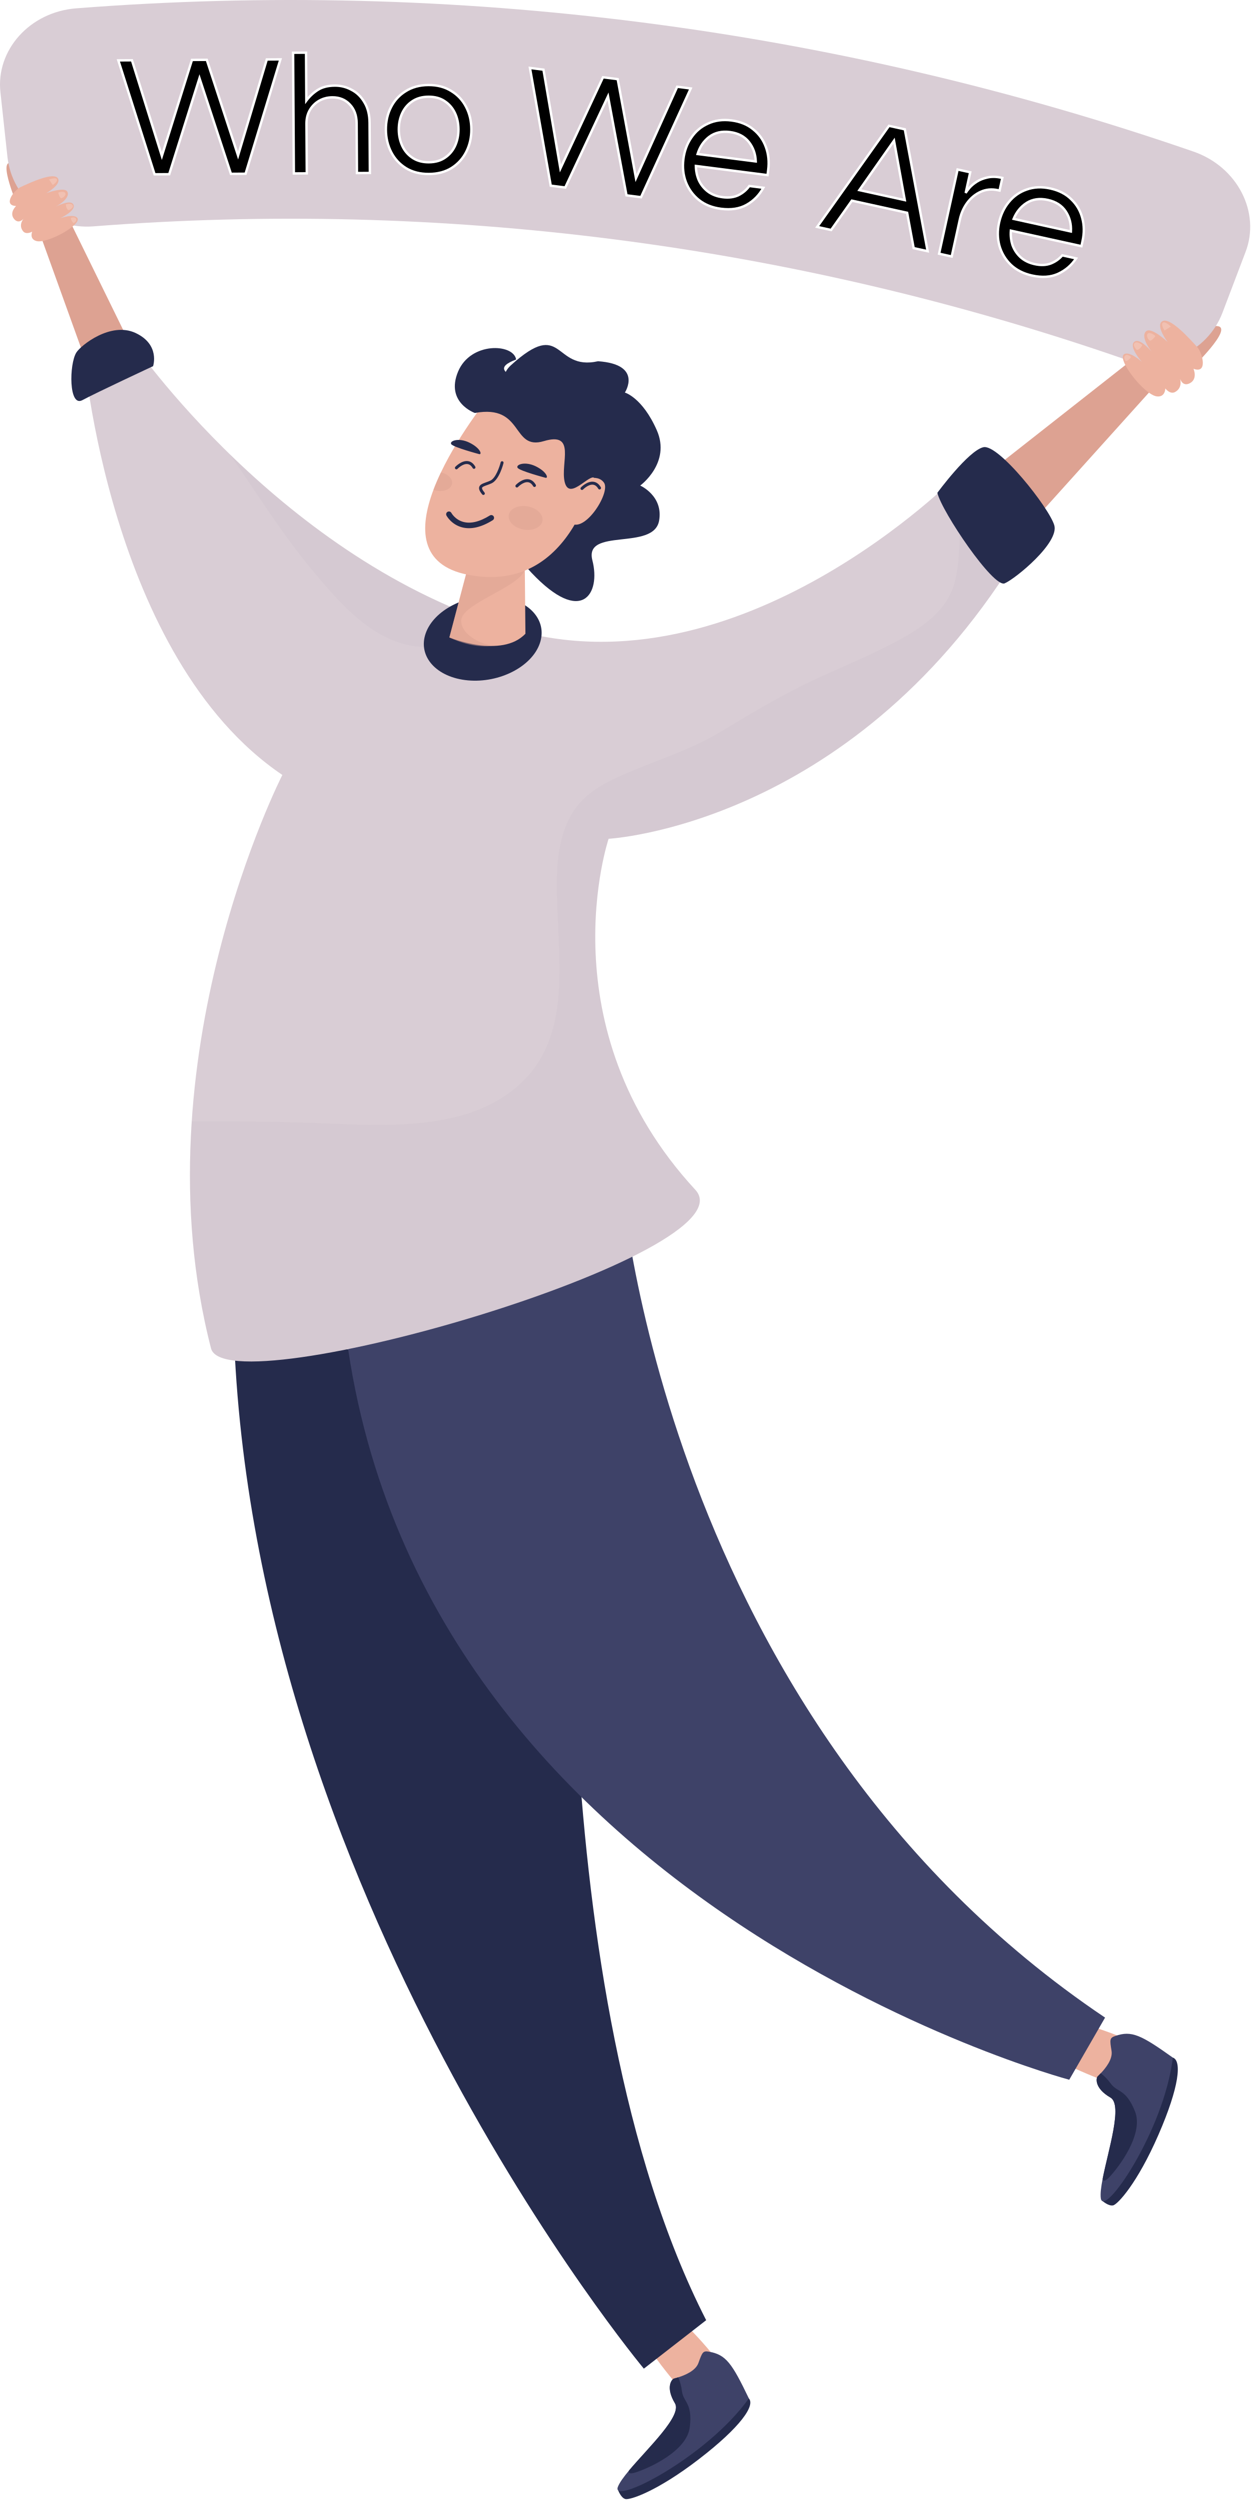 <svg width="1045" height="2088" viewBox="0 0 1045 2088" fill="none" xmlns="http://www.w3.org/2000/svg">
<path d="M801.07 414.122L958.15 290.682L977.46 308.212L840.66 460.142L801.07 414.122Z" fill="#DDA292"/>
<path d="M576.3 2004.29C576.3 2004.29 534.8 1957.7 538.58 1950.4C542.36 1943.11 555.48 1931.61 560.79 1932.04C566.1 1932.47 608.47 1977.12 607.38 1986.96C606.29 1996.8 587.68 2013.11 576.3 2004.29Z" fill="#EDB29F"/>
<path d="M520.09 2075.54L516.23 2079.47C516.23 2079.47 518.58 2086.05 522.33 2087.1C526.08 2088.15 548.78 2080.79 583.83 2053.8C618.88 2026.82 630.94 2008.89 625.54 2003.09C620.15 1997.29 546.26 2079.23 520.09 2075.54Z" fill="#252B4C"/>
<path d="M625.55 2003.09C589.57 2053.15 509.95 2093.06 516.14 2076.92C517.51 2073.38 520.96 2068.67 525.41 2063.33C541.29 2044.37 570.04 2017.51 563.79 2007.12C555.78 1993.81 561.07 1987.17 562.92 1986.53C563.4 1986.37 564.76 1986.03 566.57 1985.45C571.87 1983.78 581.05 1980.16 583.44 1973.43C586.66 1964.4 587.23 1963.21 592.13 1964.04C606.5 1966.48 611.45 1973.77 625.55 2003.09Z" fill="#3E4268"/>
<path d="M566.56 1985.45C568.05 1988.84 569.17 1993.1 569.65 1996.92C570.81 2006.5 578.68 2006.63 576.21 2027.06C573.75 2047.48 541.21 2061.6 531.15 2064.82C525.23 2066.71 524.78 2065.03 525.4 2063.32C541.28 2044.36 570.03 2017.5 563.78 2007.11C555.77 1993.8 561.06 1987.16 562.91 1986.52C563.39 1986.37 564.75 1986.03 566.56 1985.45ZM480.85 1182.97C480.85 1182.97 449.24 1662.69 589.89 1937.74L537.82 1978.22C537.82 1978.22 205.28 1579.5 194.93 1098.7L480.85 1182.97Z" fill="#252B4C"/>
<path d="M937.16 1743.26C937.16 1743.26 878.32 1722.5 878.11 1714.29C877.9 1706.08 883.83 1689.67 888.7 1687.49C893.56 1685.3 952.22 1703.94 956.01 1713.09C959.8 1722.23 951.38 1745.49 937.16 1743.26Z" fill="#EDB29F"/>
<path d="M922.34 1832.8L920.85 1838.11C920.85 1838.11 926.08 1842.73 929.87 1841.84C933.66 1840.95 949.98 1823.54 967.65 1782.99C985.32 1742.43 987.22 1720.92 979.7 1718.44C972.18 1715.96 947.03 1823.4 922.34 1832.8Z" fill="#252B4C"/>
<path d="M979.7 1718.44C972.37 1779.65 921.91 1853.04 919.54 1835.92C919.03 1832.15 919.77 1826.37 921.1 1819.54C925.85 1795.27 938.06 1757.87 927.57 1751.79C914.13 1744 915.56 1735.64 916.87 1734.18C917.21 1733.81 918.23 1732.85 919.54 1731.48C923.37 1727.45 929.67 1719.85 928.51 1712.81C926.96 1703.35 926.89 1702.03 931.58 1700.39C945.34 1695.58 953.2 1699.57 979.7 1718.44Z" fill="#3E4268"/>
<path d="M919.53 1731.47C922.47 1733.72 925.52 1736.91 927.77 1740.03C933.41 1747.86 940.37 1744.18 948.07 1763.26C955.78 1782.33 934.1 1810.4 926.85 1818.08C922.58 1822.59 921.37 1821.34 921.1 1819.54C925.85 1795.27 938.06 1757.87 927.57 1751.79C914.13 1744 915.56 1735.64 916.87 1734.18C917.2 1733.81 918.22 1732.85 919.53 1731.47Z" fill="#252B4C"/>
<path d="M518.42 980.082C518.42 980.082 550.66 1434.78 923.1 1685.03L893.18 1736.92C893.18 1736.92 326.23 1586.14 285.55 1080.91L518.42 980.082Z" fill="#3E4268"/>
<path d="M847.3 467.882L799.38 397.212C799.38 397.212 617.86 582.022 426.7 525.142C235.54 468.262 110.31 285.632 110.31 285.632L69.81 294.012C69.81 294.012 90.86 549.112 235.86 647.212C235.86 647.212 114.25 884.852 176.27 1126.11C188.9 1175.24 629.54 1046.37 580.84 993.682C455.25 857.792 508.4 700.522 508.4 700.522C508.4 700.522 708.59 689.792 847.3 467.882Z" fill="#D9CDD5"/>
<g opacity="0.15">
<path opacity="0.15" d="M358.99 540.232C377.92 539.372 394.73 531.152 409.39 519.592C318.64 488.422 243.9 429.902 191.79 379.172C214.82 412.272 236.01 446.392 261.9 477.452C286.36 506.762 317.07 542.122 358.99 540.232ZM847.3 467.872L807.82 409.652C798.01 435.262 804.63 462.222 796.91 488.082C790.64 509.102 772.64 522.322 754.39 532.642C730.09 546.372 703.96 556.462 678.76 568.382C651.56 581.242 626.42 596.442 600.68 611.892C578.5 625.212 553.81 633.062 530.06 642.972C511.24 650.822 491.19 659.212 479.52 676.812C461.34 704.232 464.97 742.262 466.21 773.472C467.53 806.842 470.18 843.082 456.41 874.482C442.37 906.482 413.07 925.002 380.02 933.012C344.87 941.522 307.8 939.702 271.98 938.212C234.8 936.662 197.48 936.382 160.22 936.462C156.23 996.372 159.54 1061.09 176.25 1126.11C188.88 1175.24 629.52 1046.37 580.82 993.672C455.23 857.772 508.38 700.512 508.38 700.512C508.38 700.512 708.59 689.792 847.3 467.872Z" fill="#252B4C"/>
</g>
<path d="M465.86 348.892C468.22 349.212 402.32 327.152 426.92 304.922C471.17 264.932 461.73 310.092 499.59 301.692C537.41 304.362 521.97 327.862 521.97 327.862C521.97 327.862 536.56 331.912 548.63 359.282C560.7 386.652 534.79 405.522 534.79 405.522C534.79 405.522 554.2 414.052 550.58 434.802C546.11 460.402 487.69 440.132 494.84 467.992C501.99 495.852 486.05 522.882 443.98 478.362C401.91 433.842 475.4 436.002 446.64 416.402C417.89 396.792 445.41 346.072 465.86 348.892ZM355.61 528.872C362.43 509.522 389.28 495.752 415.59 498.132C441.89 500.512 457.69 518.122 450.87 537.472C444.05 556.832 417.2 570.592 390.89 568.222C364.58 565.842 348.79 548.232 355.61 528.872Z" fill="#252B4C"/>
<path d="M389.65 478.292L375.38 532.372C375.38 532.372 419 550.292 438.91 529.262L438.4 476.042L389.65 478.292Z" fill="#EDB29F"/>
<path opacity="0.5" d="M438.39 476.032C432.79 491.062 384.91 504.192 385.25 518.612C385.42 525.912 391.76 531.412 397.96 534.712C402.07 536.902 406.55 538.382 411.15 539.342C393.54 541.852 375.37 532.362 375.37 532.362L389.64 478.282L438.39 476.032Z" fill="#DDA292"/>
<path d="M390.94 480.022C350.35 472.152 350.05 440.962 362.08 409.052C363.88 404.222 366.03 399.372 368.31 394.552C384.52 360.462 410.08 329.522 410.08 329.522C410.08 329.522 471.98 356.432 498.4 387.972C498.4 387.982 481.28 497.592 390.94 480.022Z" fill="#EDB29F"/>
<path d="M483.79 402.142C483.79 402.142 498.51 394.572 504.54 403.132C510.57 411.692 486.11 449.192 475.04 435.092C463.97 420.992 483.79 402.142 483.79 402.142Z" fill="#EDB29F"/>
<path d="M485.72 409.132C486.17 409.292 486.69 409.182 487.04 408.822C487.08 408.782 491.38 404.332 495.37 404.802C497.1 405.012 498.54 406.112 499.75 408.182C500.1 408.772 500.86 408.972 501.45 408.622C502.04 408.272 502.24 407.512 501.89 406.922C500.27 404.172 498.18 402.612 495.64 402.332C490.41 401.732 485.43 406.892 485.23 407.112C484.76 407.612 484.78 408.392 485.27 408.872C485.41 408.982 485.56 409.072 485.72 409.132ZM431.36 407.052C431.81 407.212 432.33 407.102 432.68 406.742C432.72 406.702 437.02 402.252 441.01 402.722C442.74 402.932 444.18 404.032 445.39 406.102C445.74 406.692 446.5 406.892 447.09 406.542C447.68 406.192 447.88 405.432 447.54 404.842C445.92 402.092 443.83 400.542 441.29 400.252C436.06 399.652 431.09 404.812 430.88 405.032C430.41 405.532 430.43 406.312 430.92 406.782C431.04 406.912 431.19 407.002 431.36 407.052ZM380.82 391.902C381.27 392.062 381.79 391.952 382.14 391.582C382.18 391.542 386.48 387.092 390.48 387.562C392.21 387.772 393.65 388.872 394.86 390.942C395.21 391.532 395.97 391.732 396.56 391.392C397.15 391.042 397.35 390.282 397 389.692C395.38 386.942 393.29 385.382 390.75 385.102C385.52 384.502 380.54 389.662 380.34 389.882C379.87 390.382 379.89 391.162 380.38 391.642C380.51 391.752 380.66 391.852 380.82 391.902ZM455.78 399.052C455.78 399.052 434.12 393.322 432.37 390.702C430.62 388.082 438.44 384.982 447.57 389.462C456.7 393.942 458.3 399.512 455.78 399.052ZM400.34 379.282C400.34 379.282 378.68 373.552 376.93 370.932C375.18 368.312 383 365.212 392.13 369.692C401.27 374.172 402.86 379.732 400.34 379.282ZM403.37 413.292C403.77 413.432 404.23 413.372 404.57 413.082C405.09 412.642 405.16 411.872 404.72 411.352C402.68 408.902 402.56 407.842 402.67 407.422C402.9 406.562 404.79 405.882 406.78 405.172C407.99 404.742 409.37 404.242 410.73 403.602C417.17 400.532 420.47 387.272 420.61 386.712C420.77 386.052 420.37 385.382 419.71 385.222C419.05 385.062 418.39 385.462 418.22 386.122C417.36 389.642 414.15 399.242 409.67 401.372C408.42 401.972 407.17 402.412 405.95 402.852C403.22 403.832 400.86 404.672 400.29 406.772C399.85 408.402 400.63 410.302 402.82 412.922C402.99 413.102 403.17 413.222 403.37 413.292Z" fill="#252B4C"/>
<path d="M375.2 427.162C374.77 427.132 374.33 427.212 373.92 427.422C372.79 428.022 372.35 429.422 372.95 430.562C373.11 430.862 376.95 437.972 385.8 440.362C393.34 442.412 402.02 440.412 411.61 434.452C412.7 433.772 413.03 432.342 412.36 431.252C411.68 430.162 410.25 429.832 409.16 430.512C400.71 435.762 393.26 437.572 387.02 435.882C380.1 434.012 377.1 428.452 377.07 428.402C376.68 427.662 375.96 427.222 375.2 427.162Z" fill="#252B4C"/>
<path opacity="0.5" d="M424.99 430.082C424.04 435.422 429.57 440.862 437.34 442.242C445.11 443.622 452.17 440.402 453.11 435.072C454.06 429.732 448.53 424.292 440.76 422.912C433 421.532 425.94 424.742 424.99 430.082ZM377.61 404.072C376.85 408.342 371.24 410.942 364.99 409.842C363.94 409.652 362.96 409.412 362.08 409.052C363.88 404.222 366.03 399.372 368.31 394.552C374.27 395.752 378.34 399.932 377.61 404.072Z" fill="#DDA292"/>
<path d="M396.67 344.902C396.67 344.902 371.89 336.192 382.63 310.382C393.1 285.212 429.02 286.882 431.14 300.242C397.02 313.092 460 319.862 464.67 336.102C469.35 352.342 495.48 357.882 499.77 372.242C504.07 386.602 501.69 399.722 496 398.742C490.3 397.762 475.26 417.862 471.66 402.362C468.06 386.872 481.59 360.262 454.28 368.412C426.99 376.562 437.95 337.312 396.67 344.902Z" fill="#252B4C"/>
<path d="M783 411.582C786.71 427.412 829.91 491.282 839.27 487.182C848.63 483.082 884.93 453.182 880.68 438.682C876.43 424.182 834.04 370.542 821.43 373.492C808.82 376.432 783 411.582 783 411.582Z" fill="#252B4C"/>
<path d="M30.47 187.282L77.21 317.002L115.05 300.332L58.15 184.272L30.47 187.282Z" fill="#DDA292"/>
<path d="M63.74 294.462C67.49 288.422 92.54 268.402 113.27 278.112C134 287.822 127.87 305.822 127.87 305.822C127.87 305.822 80.26 327.992 68.79 334.202C57.32 340.422 57.75 304.102 63.74 294.462Z" fill="#252B4C"/>
<path d="M15.08 172.932C15.08 172.932 -2.34 132.482 9.6 136.272C21.54 140.062 36.58 161.552 36.58 161.552L15.08 172.932ZM994.87 308.212C994.87 308.212 1031.01 273.682 1016.86 272.342C1002.71 271.002 977.46 286.772 977.46 286.772L994.87 308.212Z" fill="#DDA292"/>
<path d="M996.86 126.562C697.31 23.102 379.66 -17.618 63.7 6.952C24.68 9.972 -3.64 42.072 0.38 77.242C2.34 95.272 4.29 113.302 6.25 131.332C10.27 166.532 42.31 191.802 77.86 189.062C368.83 166.432 661.37 203.932 937.23 299.212C970.93 310.832 1008.31 294.462 1021.08 261.412C1027.52 244.462 1033.96 227.502 1040.4 210.552C1053.17 177.532 1033.85 139.322 996.86 126.562Z" fill="#D9CDD5"/>
<path d="M64.48 181.882C61.31 178.322 50.36 182.232 50.36 182.232C50.36 182.232 63.44 176.102 61.44 171.112C59.58 166.472 49.89 171.072 46.58 172.472C50.29 170.742 58.79 164.792 56.27 160.112C53.89 155.682 38.65 161.352 38.65 161.352C38.65 161.352 51.05 154.352 48.52 149.242C45.43 143.012 24.54 152.842 17.19 156.262C11.75 158.802 2.08 171.572 13.45 172.042C13.45 172.042 7.56 177.512 11.65 182.722C15.81 188.022 20.15 182.092 20.15 182.092C20.15 182.092 14.95 187.382 19.13 192.942C21.79 196.472 26.89 193.462 26.89 193.462C26.89 193.462 24.29 199.552 30.35 201.292C39.37 203.882 69.26 187.252 64.48 181.882Z" fill="#EDB29F"/>
<path opacity="0.2" d="M40.97 149.932L44.04 154.472C44.04 154.472 48.3 151.822 47.53 149.772C46.77 147.722 40.97 149.932 40.97 149.932ZM48.65 160.972C48.65 160.972 49.88 165.602 51.18 165.512C52.47 165.422 55.31 163.352 54.55 161.362C53.79 159.372 48.99 160.492 48.65 160.972ZM55.03 170.682C55.03 170.682 55.05 174.422 57.31 175.572C57.31 175.572 61.77 173.822 60.74 171.532C59.72 169.242 55.03 170.682 55.03 170.682ZM59.22 182.012C59.22 182.012 59.28 184.632 61.48 186.342C61.48 186.342 64.52 184.862 63.54 182.762C62.56 180.662 59.22 182.012 59.22 182.012Z" fill="white"/>
<path d="M939.3 295.652C944.19 293.332 953.89 302.272 953.89 302.272C953.89 302.272 942.95 290.072 947.25 285.742C951.25 281.712 959.34 290.832 962.17 293.752C959.07 290.292 952.82 280.322 957.53 276.542C961.98 272.972 975.38 285.652 975.38 285.652C975.38 285.652 965.53 272.842 970.44 268.622C976.44 263.482 993.89 283.022 1000.05 289.852C1004.61 294.912 1009.05 312.542 996.96 307.992C996.96 307.992 1000.68 316.322 994.1 319.952C987.41 323.642 985.5 315.522 985.5 315.522C985.5 315.522 988.59 323.362 981.76 327.312C977.42 329.822 973.43 324.412 973.43 324.412C973.43 324.412 973.45 331.922 966.34 331.052C955.77 329.772 931.93 299.142 939.3 295.652Z" fill="#EDB29F"/>
<path opacity="0.2" d="M978.03 272.702L972.81 276.082C972.81 276.082 969.54 271.422 971.25 269.622C972.95 267.822 978.03 272.702 978.03 272.702ZM965.12 280.832C965.12 280.832 961.78 285.122 960.47 284.452C959.16 283.782 957.11 280.362 958.79 278.622C960.45 276.872 964.97 280.182 965.12 280.832ZM954.14 288.152C954.14 288.152 952.46 292.052 949.58 292.252C949.58 292.252 945.7 288.452 947.79 286.512C949.89 284.562 954.14 288.152 954.14 288.152ZM944.73 298.122C944.73 298.122 943.5 300.832 940.45 301.642C940.45 301.642 937.93 298.742 939.88 296.992C941.85 295.232 944.73 298.122 944.73 298.122Z" fill="white"/>
<g filter="url(#filter0_d_186_180)">
<path d="M129.11 141.572L98.859 46.428L110.235 46.358L135.208 126.27L160.346 46.049L172.73 45.973L198.855 125.877L222.841 45.664L234.217 45.594L205.141 141.103L192.901 141.178L166.632 61.275L141.35 141.496L129.11 141.572ZM245.461 140.854L244.84 40.056L255.64 39.989L255.886 80.021C258.457 76.549 261.607 73.601 265.336 71.178C269.065 68.755 273.858 67.526 279.714 67.49C284.705 67.459 289.369 68.63 293.704 71.003C298.134 73.28 301.707 76.762 304.424 81.45C307.236 86.04 308.664 91.743 308.706 98.559L308.964 140.463L298.164 140.529L297.908 98.914C297.867 92.386 295.963 87.166 292.195 83.253C288.426 79.244 283.566 77.258 277.614 77.295C273.582 77.32 269.94 78.254 266.687 80.098C263.434 81.942 260.81 84.55 258.815 87.923C256.915 91.199 255.979 94.996 256.005 99.316L256.261 140.788L245.461 140.854ZM358.277 141.311C350.981 141.356 344.635 139.763 339.239 136.532C333.842 133.205 329.687 128.719 326.772 123.072C323.857 117.426 322.378 111.195 322.336 104.379C322.294 97.468 323.695 91.219 326.541 85.633C329.386 79.951 333.486 75.462 338.842 72.165C344.197 68.772 350.523 67.053 357.819 67.008C365.21 66.962 371.557 68.603 376.857 71.931C382.253 75.161 386.409 79.6 389.324 85.246C392.238 90.796 393.716 97.027 393.759 103.939C393.801 110.755 392.4 117.004 389.555 122.685C386.71 128.367 382.609 132.904 377.254 136.297C371.994 139.594 365.669 141.265 358.277 141.311ZM358.216 131.519C363.592 131.486 368.097 130.21 371.729 127.691C375.458 125.172 378.269 121.843 380.164 117.703C382.058 113.467 382.989 108.902 382.959 104.006C382.928 99.014 381.94 94.46 379.995 90.344C378.049 86.228 375.197 82.933 371.438 80.46C367.774 77.987 363.255 76.767 357.879 76.8C352.599 76.832 348.095 78.108 344.366 80.627C340.638 83.146 337.826 86.476 335.932 90.615C334.037 94.755 333.105 99.321 333.136 104.313C333.166 109.209 334.154 113.763 336.1 117.975C338.046 122.091 340.898 125.385 344.658 127.858C348.417 130.331 352.937 131.551 358.216 131.519Z" fill="black"/>
<path d="M129.11 141.572L128.157 141.875L128.38 142.576L129.117 142.572L129.11 141.572ZM98.859 46.428L98.853 45.428L97.495 45.437L97.906 46.731L98.859 46.428ZM110.235 46.358L111.189 46.06L110.969 45.354L110.229 45.358L110.235 46.358ZM135.208 126.27L134.254 126.568L135.207 129.618L136.162 126.569L135.208 126.27ZM160.346 46.049L160.34 45.049L159.61 45.054L159.392 45.75L160.346 46.049ZM172.73 45.973L173.68 45.662L173.453 44.968L172.724 44.973L172.73 45.973ZM198.855 125.877L197.904 126.188L198.898 129.225L199.813 126.164L198.855 125.877ZM222.841 45.664L222.835 44.664L222.095 44.669L221.883 45.377L222.841 45.664ZM234.217 45.594L235.173 45.885L235.569 44.585L234.21 44.594L234.217 45.594ZM205.141 141.103L205.147 142.103L205.883 142.098L206.098 141.394L205.141 141.103ZM192.901 141.178L191.951 141.491L192.179 142.183L192.907 142.178L192.901 141.178ZM166.632 61.275L167.582 60.962L166.612 58.012L165.678 60.974L166.632 61.275ZM141.35 141.496L141.356 142.496L142.085 142.492L142.304 141.797L141.35 141.496ZM130.063 141.269L99.812 46.126L97.906 46.731L128.157 141.875L130.063 141.269ZM98.865 47.428L110.241 47.358L110.229 45.358L98.853 45.428L98.865 47.428ZM109.28 46.657L134.254 126.568L136.163 125.972L111.189 46.06L109.28 46.657ZM136.162 126.569L161.3 46.348L159.392 45.75L134.254 125.971L136.162 126.569ZM160.352 47.049L172.736 46.973L172.724 44.973L160.34 45.049L160.352 47.049ZM171.779 46.284L197.904 126.188L199.805 125.567L173.68 45.662L171.779 46.284ZM199.813 126.164L223.799 45.95L221.883 45.377L197.897 125.591L199.813 126.164ZM222.847 46.664L234.223 46.594L234.21 44.594L222.835 44.664L222.847 46.664ZM233.26 45.303L204.184 140.812L206.098 141.394L235.173 45.885L233.26 45.303ZM205.135 140.103L192.895 140.178L192.907 142.178L205.147 142.103L205.135 140.103ZM193.851 140.866L167.582 60.962L165.682 61.587L191.951 141.491L193.851 140.866ZM165.678 60.974L140.396 141.196L142.304 141.797L167.586 61.575L165.678 60.974ZM141.344 140.496L129.104 140.572L129.117 142.572L141.356 142.496L141.344 140.496ZM245.461 140.854L244.461 140.86L244.468 141.86L245.468 141.854L245.461 140.854ZM244.84 40.056L244.834 39.056L243.834 39.062L243.84 40.062L244.84 40.056ZM255.64 39.989L256.64 39.983L256.633 38.983L255.633 38.989L255.64 39.989ZM255.886 80.021L254.886 80.027L254.905 83.027L256.69 80.616L255.886 80.021ZM265.336 71.178L265.881 72.017L265.881 72.017L265.336 71.178ZM293.704 71.003L293.223 71.88L293.235 71.887L293.246 71.893L293.704 71.003ZM304.424 81.45L303.559 81.951L303.565 81.962L303.571 81.972L304.424 81.45ZM308.964 140.463L308.97 141.463L309.97 141.456L309.964 140.456L308.964 140.463ZM298.164 140.529L297.164 140.535L297.171 141.535L298.171 141.529L298.164 140.529ZM292.195 83.253L291.466 83.938L291.475 83.947L292.195 83.253ZM266.687 80.098L266.194 79.228L266.194 79.228L266.687 80.098ZM258.815 87.923L257.954 87.414L257.95 87.421L258.815 87.923ZM256.261 140.788L256.267 141.788L257.267 141.781L257.261 140.781L256.261 140.788ZM246.461 140.848L245.84 40.05L243.84 40.062L244.461 140.86L246.461 140.848ZM244.846 41.056L255.646 40.989L255.633 38.989L244.834 39.056L244.846 41.056ZM254.64 39.996L254.886 80.027L256.886 80.015L256.64 39.983L254.64 39.996ZM256.69 80.616C259.188 77.243 262.249 74.377 265.881 72.017L264.791 70.34C260.965 72.826 257.726 75.855 255.083 79.426L256.69 80.616ZM265.881 72.017C269.406 69.726 273.996 68.525 279.72 68.49L279.707 66.49C273.72 66.526 268.724 67.784 264.791 70.34L265.881 72.017ZM279.72 68.49C284.544 68.46 289.039 69.59 293.223 71.88L294.184 70.126C289.698 67.671 284.867 66.458 279.707 66.49L279.72 68.49ZM293.246 71.893C297.491 74.074 300.929 77.414 303.559 81.951L305.289 80.948C302.485 76.11 298.776 72.486 294.161 70.114L293.246 71.893ZM303.571 81.972C306.266 86.371 307.665 91.884 307.706 98.566L309.706 98.553C309.663 91.603 308.207 85.71 305.277 80.927L303.571 81.972ZM307.706 98.566L307.964 140.469L309.964 140.456L309.706 98.553L307.706 98.566ZM308.958 139.463L298.158 139.529L298.171 141.529L308.97 141.463L308.958 139.463ZM299.164 140.523L298.908 98.908L296.908 98.92L297.164 140.535L299.164 140.523ZM298.908 98.908C298.866 92.178 296.896 86.693 292.915 82.559L291.475 83.947C295.03 87.638 296.869 92.594 296.908 98.92L298.908 98.908ZM292.924 82.568C288.948 78.339 283.812 76.257 277.608 76.295L277.62 78.295C283.319 78.26 287.905 80.149 291.466 83.938L292.924 82.568ZM277.608 76.295C273.419 76.321 269.607 77.293 266.194 79.228L267.18 80.968C270.273 79.215 273.745 78.319 277.62 78.295L277.608 76.295ZM266.194 79.228C262.782 81.163 260.034 83.898 257.955 87.414L259.676 88.432C261.587 85.202 264.087 82.722 267.18 80.968L266.194 79.228ZM257.95 87.421C255.949 90.872 254.978 94.85 255.005 99.323L257.005 99.31C256.98 95.143 257.882 91.525 259.68 88.425L257.95 87.421ZM255.005 99.323L255.261 140.794L257.261 140.781L257.005 99.31L255.005 99.323ZM256.255 139.788L245.455 139.854L245.468 141.854L256.267 141.788L256.255 139.788ZM339.239 136.532L338.714 137.383L338.725 137.39L339.239 136.532ZM326.541 85.633L327.432 86.087L327.435 86.081L326.541 85.633ZM338.842 72.165L339.366 73.017L339.377 73.01L338.842 72.165ZM376.857 71.931L376.326 72.778L376.335 72.783L376.344 72.789L376.857 71.931ZM389.324 85.246L388.435 85.705L388.438 85.711L389.324 85.246ZM389.555 122.685L388.66 122.238L388.66 122.238L389.555 122.685ZM377.254 136.297L377.785 137.145L377.789 137.142L377.254 136.297ZM371.729 127.691L371.169 126.863L371.159 126.869L371.729 127.691ZM380.164 117.703L381.073 118.119L381.077 118.111L380.164 117.703ZM379.995 90.344L380.899 89.916L380.899 89.916L379.995 90.344ZM371.438 80.46L370.878 81.289L370.888 81.296L371.438 80.46ZM344.366 80.627L343.806 79.799L343.806 79.799L344.366 80.627ZM335.932 90.615L335.022 90.199L335.022 90.199L335.932 90.615ZM336.1 117.975L335.193 118.394L335.196 118.402L336.1 117.975ZM358.271 140.311C351.128 140.355 344.968 138.796 339.753 135.674L338.725 137.39C344.302 140.729 350.834 142.356 358.283 142.311L358.271 140.311ZM339.764 135.681C334.522 132.449 330.492 128.099 327.66 122.614L325.883 123.531C328.881 129.338 333.163 133.961 338.714 137.383L339.764 135.681ZM327.66 122.614C324.823 117.118 323.377 111.043 323.336 104.373L321.336 104.386C321.379 111.347 322.891 117.735 325.883 123.531L327.66 122.614ZM323.336 104.373C323.295 97.605 324.666 91.516 327.432 86.087L325.65 85.179C322.724 90.921 321.293 97.331 321.336 104.386L323.336 104.373ZM327.435 86.081C330.198 80.564 334.171 76.215 339.366 73.017L338.318 71.314C332.802 74.709 328.574 79.339 325.647 85.185L327.435 86.081ZM339.377 73.01C344.551 69.731 350.687 68.052 357.825 68.008L357.812 66.008C350.358 66.054 343.843 67.812 338.307 71.32L339.377 73.01ZM357.825 68.008C365.061 67.963 371.213 69.568 376.326 72.778L377.389 71.084C371.9 67.638 365.359 65.961 357.812 66.008L357.825 68.008ZM376.344 72.789C381.578 75.923 385.605 80.222 388.435 85.705L390.212 84.787C387.213 78.978 382.928 74.4 377.371 71.073L376.344 72.789ZM388.438 85.711C391.271 91.105 392.717 97.177 392.759 103.945L394.759 103.933C394.715 96.878 393.205 90.487 390.209 84.781L388.438 85.711ZM392.759 103.945C392.8 110.615 391.43 116.707 388.66 122.238L390.449 123.133C393.369 117.3 394.802 110.895 394.759 103.933L392.759 103.945ZM388.66 122.238C385.897 127.757 381.92 132.157 376.719 135.453L377.789 137.142C383.299 133.652 387.523 128.977 390.449 123.133L388.66 122.238ZM376.723 135.45C371.649 138.63 365.513 140.266 358.271 140.311L358.283 142.311C365.825 142.264 372.34 140.557 377.785 137.145L376.723 135.45ZM358.223 132.519C363.756 132.485 368.468 131.169 372.299 128.513L371.159 126.869C367.725 129.25 363.429 130.487 358.21 130.519L358.223 132.519ZM372.289 128.52C376.171 125.897 379.103 122.424 381.073 118.119L379.254 117.287C377.435 121.262 374.744 124.448 371.169 126.863L372.289 128.52ZM381.077 118.111C383.032 113.738 383.99 109.03 383.959 103.999L381.959 104.012C381.989 108.773 381.083 113.197 379.251 117.295L381.077 118.111ZM383.959 103.999C383.928 98.876 382.912 94.176 380.899 89.916L379.091 90.771C380.968 94.743 381.929 99.151 381.959 104.012L383.959 103.999ZM380.899 89.916C378.876 85.636 375.902 82.2 371.987 79.625L370.888 81.296C374.492 83.666 377.223 86.819 379.091 90.771L380.899 89.916ZM371.997 79.631C368.134 77.023 363.406 75.766 357.873 75.8L357.885 77.8C363.104 77.767 367.415 78.951 370.878 81.289L371.997 79.631ZM357.873 75.8C352.43 75.833 347.725 77.151 343.806 79.799L344.926 81.456C348.464 79.065 352.768 77.831 357.885 77.8L357.873 75.8ZM343.806 79.799C339.924 82.422 336.992 85.895 335.022 90.199L336.841 91.031C338.66 87.057 341.352 83.871 344.926 81.456L343.806 79.799ZM335.022 90.199C333.062 94.484 332.105 99.196 332.136 104.319L334.136 104.307C334.106 99.446 335.013 95.026 336.841 91.031L335.022 90.199ZM332.136 104.319C332.167 109.35 333.184 114.045 335.193 118.394L337.008 117.555C335.125 113.48 334.166 109.068 334.136 104.307L332.136 104.319ZM335.196 118.402C337.219 122.682 340.193 126.119 344.108 128.694L345.207 127.023C341.603 124.652 338.872 121.5 337.005 117.548L335.196 118.402ZM344.108 128.694C348.059 131.293 352.78 132.552 358.223 132.519L358.21 130.519C353.093 130.55 348.775 129.369 345.207 127.023L344.108 128.694Z" fill="white"/>
</g>
<g filter="url(#filter1_d_186_180)">
<path d="M460.041 151.056L442.693 52.738L453.977 54.179L468.117 136.7L503.685 60.528L515.97 62.097L531.252 144.763L565.678 68.445L576.962 69.887L535.46 160.689L523.319 159.138L507.894 76.454L472.182 152.607L460.041 151.056ZM602.278 170.384C595.041 169.459 588.915 167.032 583.901 163.101C578.899 159.075 575.233 154.058 572.903 148.05C570.669 142.055 569.983 135.677 570.847 128.916C571.722 122.059 573.941 116.052 577.503 110.894C581.078 105.64 585.738 101.735 591.484 99.178C597.243 96.527 603.74 95.663 610.978 96.587C618.31 97.524 624.382 99.993 629.194 103.995C634.113 107.913 637.642 112.864 639.782 118.848C641.933 124.736 642.571 131.108 641.695 137.964L641.148 142.249L581.298 134.605C581.334 138.868 582.175 142.895 583.82 146.686C585.572 150.394 588.124 153.527 591.475 156.084C594.838 158.546 598.9 160.081 603.662 160.689C608.709 161.333 613.086 160.779 616.794 159.027C620.514 157.18 623.551 154.616 625.906 151.335L637.619 152.831C634.328 158.895 629.707 163.628 623.756 167.03C617.913 170.348 610.754 171.466 602.278 170.384ZM582.718 124.625L631.283 130.827C631.109 124.611 629.189 119.188 625.522 114.559C621.855 109.929 616.593 107.176 609.737 106.3C602.881 105.425 597.096 106.767 592.383 110.326C587.765 113.898 584.544 118.664 582.718 124.625Z" fill="black"/>
<path d="M460.041 151.056L459.056 151.23L459.184 151.955L459.914 152.048L460.041 151.056ZM442.693 52.738L442.82 51.746L441.472 51.574L441.708 52.912L442.693 52.738ZM453.977 54.179L454.963 54.011L454.838 53.281L454.104 53.188L453.977 54.179ZM468.117 136.7L467.131 136.869L467.671 140.018L469.023 137.123L468.117 136.7ZM503.685 60.528L503.812 59.536L503.088 59.444L502.779 60.105L503.685 60.528ZM515.97 62.097L516.953 61.915L516.82 61.197L516.096 61.105L515.97 62.097ZM531.252 144.763L530.269 144.945L530.85 148.087L532.164 145.174L531.252 144.763ZM565.678 68.445L565.805 67.454L565.071 67.36L564.766 68.034L565.678 68.445ZM576.962 69.887L577.872 70.302L578.436 69.067L577.089 68.895L576.962 69.887ZM535.46 160.689L535.334 161.681L536.064 161.774L536.37 161.104L535.46 160.689ZM523.319 159.138L522.336 159.321L522.47 160.038L523.192 160.13L523.319 159.138ZM507.894 76.454L508.877 76.27L508.307 73.217L506.988 76.029L507.894 76.454ZM472.182 152.607L472.056 153.599L472.778 153.691L473.088 153.032L472.182 152.607ZM461.026 150.883L443.678 52.565L441.708 52.912L459.056 151.23L461.026 150.883ZM442.566 53.73L453.851 55.172L454.104 53.188L442.82 51.746L442.566 53.73ZM452.992 54.348L467.131 136.869L469.103 136.531L454.963 54.011L452.992 54.348ZM469.023 137.123L504.592 60.951L502.779 60.105L467.211 136.277L469.023 137.123ZM503.559 61.52L515.843 63.089L516.096 61.105L503.812 59.536L503.559 61.52ZM514.986 62.279L530.269 144.945L532.235 144.581L516.953 61.915L514.986 62.279ZM532.164 145.174L566.589 68.857L564.766 68.034L530.341 144.352L532.164 145.174ZM565.551 69.437L576.836 70.879L577.089 68.895L565.805 67.454L565.551 69.437ZM576.053 69.471L534.551 160.273L536.37 161.104L577.872 70.302L576.053 69.471ZM535.587 159.697L523.446 158.146L523.192 160.13L535.334 161.681L535.587 159.697ZM524.302 158.955L508.877 76.27L506.911 76.637L522.336 159.321L524.302 158.955ZM506.988 76.029L471.277 152.182L473.088 153.032L508.799 76.878L506.988 76.029ZM472.309 151.615L460.168 150.064L459.914 152.048L472.056 153.599L472.309 151.615ZM583.901 163.101L583.274 163.88L583.284 163.888L583.901 163.101ZM572.903 148.05L571.966 148.4L571.971 148.412L572.903 148.05ZM577.503 110.894L578.326 111.462L578.33 111.456L577.503 110.894ZM591.484 99.178L591.891 100.092L591.903 100.087L591.484 99.178ZM629.194 103.995L628.554 104.763L628.563 104.77L628.571 104.777L629.194 103.995ZM639.782 118.848L638.84 119.184L638.842 119.191L639.782 118.848ZM641.148 142.249L641.021 143.241L642.013 143.368L642.14 142.376L641.148 142.249ZM581.298 134.605L581.425 133.614L580.288 133.468L580.298 134.614L581.298 134.605ZM583.82 146.686L582.902 147.084L582.909 147.099L582.916 147.114L583.82 146.686ZM591.475 156.084L590.868 156.879L590.876 156.885L590.884 156.891L591.475 156.084ZM616.794 159.027L617.221 159.931L617.23 159.927L617.239 159.923L616.794 159.027ZM625.906 151.335L626.033 150.344L625.441 150.268L625.094 150.752L625.906 151.335ZM637.619 152.831L638.498 153.308L639.194 152.025L637.746 151.839L637.619 152.831ZM623.756 167.03L624.25 167.899L624.253 167.898L623.756 167.03ZM582.718 124.625L581.762 124.332L581.414 125.467L582.591 125.617L582.718 124.625ZM631.283 130.827L631.157 131.819L632.316 131.967L632.283 130.8L631.283 130.827ZM625.522 114.559L626.306 113.938L626.306 113.938L625.522 114.559ZM592.383 110.326L591.78 109.528L591.771 109.535L592.383 110.326ZM602.405 169.392C595.32 168.487 589.371 166.118 584.518 162.314L583.284 163.888C588.46 167.945 594.762 170.432 602.152 171.376L602.405 169.392ZM584.528 162.322C579.663 158.406 576.102 153.533 573.835 147.689L571.971 148.412C574.364 154.582 578.135 159.743 583.274 163.88L584.528 162.322ZM573.84 147.701C571.666 141.867 570.994 135.653 571.839 129.042L569.855 128.789C568.972 135.7 569.671 142.242 571.966 148.399L573.84 147.701ZM571.839 129.042C572.696 122.328 574.864 116.476 578.326 111.462L576.681 110.325C573.018 115.628 570.748 121.791 569.855 128.789L571.839 129.042ZM578.33 111.456C581.801 106.355 586.316 102.572 591.891 100.092L591.078 98.265C585.16 100.898 580.355 104.925 576.677 110.331L578.33 111.456ZM591.903 100.087C597.466 97.525 603.771 96.675 610.851 97.579L611.104 95.595C603.71 94.651 597.019 95.529 591.066 98.27L591.903 100.087ZM610.851 97.579C618.029 98.496 623.914 100.904 628.554 104.763L629.833 103.226C624.851 99.082 618.591 96.551 611.104 95.595L610.851 97.579ZM628.571 104.777C633.343 108.578 636.763 113.374 638.84 119.184L640.723 118.511C638.522 112.354 634.883 107.248 629.817 103.212L628.571 104.777ZM638.842 119.191C640.933 124.914 641.561 131.123 640.703 137.837L642.687 138.091C643.581 131.092 642.933 124.557 640.721 118.504L638.842 119.191ZM640.703 137.837L640.156 142.123L642.14 142.376L642.687 138.091L640.703 137.837ZM641.275 141.257L581.425 133.614L581.171 135.597L641.021 143.241L641.275 141.257ZM580.298 134.614C580.335 139.007 581.202 143.166 582.902 147.084L584.737 146.288C583.147 142.624 582.333 138.73 582.298 134.597L580.298 134.614ZM582.916 147.114C584.738 150.97 587.394 154.227 590.868 156.879L592.082 155.289C588.854 152.826 586.406 149.818 584.724 146.259L582.916 147.114ZM590.884 156.891C594.404 159.467 598.632 161.054 603.535 161.681L603.788 159.697C599.169 159.107 595.273 157.625 592.066 155.277L590.884 156.891ZM603.535 161.681C608.726 162.344 613.304 161.783 617.221 159.931L616.367 158.123C612.869 159.776 608.692 160.323 603.788 159.697L603.535 161.681ZM617.239 159.923C621.101 158.005 624.266 155.335 626.718 151.919L625.094 150.752C622.837 153.896 619.928 156.354 616.349 158.131L617.239 159.923ZM625.779 152.327L637.492 153.823L637.746 151.839L626.033 150.344L625.779 152.327ZM636.74 152.354C633.537 158.256 629.048 162.853 623.26 166.161L624.253 167.898C630.366 164.403 635.119 159.535 638.498 153.308L636.74 152.354ZM623.263 166.16C617.653 169.346 610.724 170.454 602.405 169.392L602.152 171.376C610.783 172.478 618.173 171.35 624.25 167.899L623.263 166.16ZM582.591 125.617L631.157 131.819L631.41 129.836L582.845 123.633L582.591 125.617ZM632.283 130.8C632.103 124.38 630.114 118.746 626.306 113.938L624.738 115.179C628.264 119.631 630.116 124.843 630.284 130.855L632.283 130.8ZM626.306 113.938C622.449 109.068 616.932 106.211 609.864 105.308L609.61 107.292C616.255 108.141 621.261 110.789 624.738 115.179L626.306 113.938ZM609.864 105.308C602.796 104.406 596.737 105.784 591.781 109.528L592.986 111.124C597.455 107.749 602.966 106.444 609.61 107.292L609.864 105.308ZM591.771 109.535C586.979 113.242 583.644 118.188 581.762 124.332L583.674 124.918C585.444 119.141 588.552 114.554 592.995 111.117L591.771 109.535Z" fill="white"/>
</g>
<g filter="url(#filter2_d_186_180)">
<path d="M682.612 185.508L742.594 101.087L755.814 103.992L774.874 205.783L763.201 203.218L757.743 173.711L711.612 163.573L694.285 188.073L682.612 185.508ZM717.823 154.765L755.797 163.11L746.793 113.51L717.823 154.765ZM784.453 207.888L799.907 137.566L810.456 139.884L806.654 157.184C807.297 156.047 808.35 154.608 809.814 152.865C811.393 151.05 813.44 149.337 815.956 147.728C818.472 146.118 821.432 144.95 824.835 144.224C828.353 143.424 832.268 143.498 836.581 144.446L837.284 144.601L834.966 155.149L833.701 154.871C828.45 153.717 823.583 154.171 819.1 156.233C814.731 158.222 811.011 161.286 807.938 165.428C804.98 169.495 802.935 174.108 801.801 179.265L795.002 210.206L784.453 207.888ZM862.127 226.137C855.001 224.571 849.117 221.607 844.473 217.245C839.849 212.789 836.645 207.465 834.861 201.273C833.17 195.103 833.056 188.689 834.519 182.032C836.002 175.281 838.748 169.495 842.756 164.675C846.784 159.761 851.774 156.287 857.726 154.253C863.698 152.125 870.246 151.844 877.372 153.41C884.592 154.997 890.42 157.998 894.856 162.413C899.406 166.755 902.479 172.001 904.077 178.151C905.694 184.207 905.762 190.611 904.278 197.362L903.351 201.581L844.421 188.631C844.077 192.88 844.555 196.966 845.855 200.888C847.27 204.738 849.532 208.085 852.642 210.931C855.772 213.683 859.682 215.574 864.37 216.604C869.339 217.696 873.749 217.535 877.598 216.12C881.468 214.612 884.722 212.329 887.359 209.272L898.892 211.806C895.074 217.553 890.049 221.854 883.819 224.712C877.703 227.496 870.472 227.971 862.127 226.137ZM846.725 178.817L894.544 189.325C894.925 183.118 893.496 177.546 890.256 172.607C887.017 167.669 882.022 164.458 875.271 162.974C868.52 161.491 862.639 162.311 857.627 165.437C852.709 168.582 849.075 173.042 846.725 178.817Z" fill="black"/>
<path d="M682.612 185.508L681.797 184.929L680.922 186.16L682.397 186.485L682.612 185.508ZM742.594 101.087L742.808 100.11L742.162 99.968L741.778 100.508L742.594 101.087ZM755.814 103.992L756.797 103.808L756.675 103.157L756.029 103.015L755.814 103.992ZM774.874 205.783L774.66 206.76L776.135 207.084L775.857 205.599L774.874 205.783ZM763.201 203.218L762.218 203.4L762.338 204.052L762.986 204.195L763.201 203.218ZM757.743 173.711L758.726 173.529L758.606 172.877L757.958 172.734L757.743 173.711ZM711.612 163.573L711.826 162.597L711.178 162.454L710.795 162.996L711.612 163.573ZM694.285 188.073L694.071 189.05L694.719 189.192L695.102 188.651L694.285 188.073ZM717.823 154.765L717.005 154.19L716.142 155.419L717.608 155.742L717.823 154.765ZM755.797 163.11L755.582 164.087L757.049 164.409L756.781 162.932L755.797 163.11ZM746.793 113.51L747.777 113.331L747.35 110.977L745.975 112.935L746.793 113.51ZM683.427 186.087L743.409 101.666L741.778 100.508L681.797 184.929L683.427 186.087ZM742.379 102.063L755.599 104.969L756.029 103.015L742.808 100.11L742.379 102.063ZM754.831 104.176L773.891 205.967L775.857 205.599L756.797 103.808L754.831 104.176ZM775.089 204.807L763.416 202.241L762.986 204.195L774.66 206.76L775.089 204.807ZM764.184 203.036L758.726 173.529L756.76 173.893L762.218 203.4L764.184 203.036ZM757.958 172.734L711.826 162.597L711.397 164.55L757.528 174.688L757.958 172.734ZM710.795 162.996L693.469 187.496L695.102 188.651L712.428 164.151L710.795 162.996ZM694.5 187.097L682.826 184.531L682.397 186.485L694.071 189.05L694.5 187.097ZM717.608 155.742L755.582 164.087L756.012 162.133L718.038 153.788L717.608 155.742ZM756.781 162.932L747.777 113.331L745.809 113.688L754.813 163.289L756.781 162.932ZM745.975 112.935L717.005 154.19L718.641 155.34L747.611 114.084L745.975 112.935ZM784.453 207.888L783.477 207.674L783.262 208.65L784.239 208.865L784.453 207.888ZM799.907 137.566L800.122 136.59L799.145 136.375L798.931 137.352L799.907 137.566ZM810.456 139.884L811.432 140.099L811.647 139.122L810.67 138.908L810.456 139.884ZM806.654 157.184L805.677 156.969L807.524 157.676L806.654 157.184ZM809.814 152.865L809.06 152.209L809.054 152.216L809.049 152.222L809.814 152.865ZM815.956 147.728L816.495 148.57L816.495 148.57L815.956 147.728ZM824.835 144.224L825.044 145.202L825.057 145.199L824.835 144.224ZM837.284 144.601L838.261 144.815L838.476 143.839L837.499 143.624L837.284 144.601ZM834.966 155.149L834.752 156.126L835.728 156.34L835.943 155.364L834.966 155.149ZM819.1 156.233L819.514 157.143L819.518 157.141L819.1 156.233ZM807.938 165.428L807.135 164.832L807.13 164.839L807.938 165.428ZM795.002 210.206L794.787 211.183L795.764 211.398L795.978 210.421L795.002 210.206ZM785.43 208.103L800.884 137.781L798.931 137.352L783.477 207.674L785.43 208.103ZM799.693 138.543L810.241 140.861L810.67 138.908L800.122 136.59L799.693 138.543ZM809.479 139.67L805.677 156.969L807.631 157.398L811.432 140.099L809.479 139.67ZM807.524 157.676C808.123 156.618 809.131 155.233 810.58 153.509L809.049 152.222C807.57 153.982 806.471 155.476 805.784 156.691L807.524 157.676ZM810.569 153.522C812.072 151.793 814.041 150.14 816.495 148.57L815.417 146.886C812.839 148.535 810.714 150.307 809.06 152.209L810.569 153.522ZM816.495 148.57C818.895 147.035 821.739 145.907 825.044 145.202L824.626 143.246C821.125 143.993 818.05 145.202 815.417 146.886L816.495 148.57ZM825.057 145.199C828.402 144.439 832.166 144.5 836.367 145.423L836.796 143.47C832.371 142.497 828.303 142.41 824.614 143.249L825.057 145.199ZM836.367 145.423L837.07 145.578L837.499 143.624L836.796 143.47L836.367 145.423ZM836.308 144.386L833.99 154.935L835.943 155.364L838.261 144.815L836.308 144.386ZM835.181 154.172L833.915 153.894L833.486 155.848L834.752 156.126L835.181 154.172ZM833.915 153.894C828.472 152.698 823.381 153.163 818.682 155.324L819.518 157.141C823.785 155.179 828.428 154.736 833.486 155.848L833.915 153.894ZM818.686 155.323C814.152 157.387 810.301 160.565 807.135 164.832L808.742 166.023C811.721 162.008 815.311 159.056 819.514 157.143L818.686 155.323ZM807.13 164.839C804.086 169.024 801.986 173.765 800.825 179.05L802.778 179.479C803.883 174.45 805.874 169.966 808.747 166.016L807.13 164.839ZM800.825 179.05L794.025 209.992L795.978 210.421L802.778 179.479L800.825 179.05ZM795.216 209.23L784.668 206.912L784.239 208.865L794.787 211.183L795.216 209.23ZM844.473 217.245L843.779 217.965L843.788 217.974L844.473 217.245ZM834.861 201.273L833.896 201.538L833.9 201.55L834.861 201.273ZM842.756 164.675L843.525 165.314L843.529 165.309L842.756 164.675ZM857.726 154.253L858.049 155.2L858.061 155.195L857.726 154.253ZM894.856 162.413L894.15 163.122L894.158 163.129L894.165 163.136L894.856 162.413ZM904.077 178.151L903.109 178.402L903.111 178.409L904.077 178.151ZM903.351 201.581L903.136 202.558L904.113 202.772L904.327 201.796L903.351 201.581ZM844.421 188.631L844.636 187.654L843.517 187.408L843.424 188.55L844.421 188.631ZM845.855 200.888L844.906 201.203L844.911 201.218L844.917 201.233L845.855 200.888ZM852.642 210.931L851.967 211.669L851.974 211.675L851.982 211.682L852.642 210.931ZM877.598 216.12L877.943 217.059L877.952 217.056L877.961 217.052L877.598 216.12ZM887.359 209.272L887.574 208.295L886.992 208.167L886.602 208.619L887.359 209.272ZM898.892 211.806L899.725 212.36L900.533 211.143L899.107 210.83L898.892 211.806ZM883.819 224.712L884.233 225.622L884.236 225.621L883.819 224.712ZM846.725 178.817L845.799 178.44L845.352 179.539L846.51 179.793L846.725 178.817ZM894.544 189.325L894.329 190.302L895.471 190.553L895.542 189.386L894.544 189.325ZM890.256 172.607L891.093 172.059L891.093 172.059L890.256 172.607ZM857.627 165.437L857.098 164.588L857.088 164.594L857.627 165.437ZM862.342 225.161C855.366 223.628 849.652 220.738 845.157 216.516L843.788 217.974C848.581 222.476 854.637 225.515 861.913 227.114L862.342 225.161ZM845.167 216.525C840.67 212.191 837.558 207.02 835.821 200.996L833.9 201.55C835.733 207.91 839.029 213.386 843.779 217.965L845.167 216.525ZM835.825 201.009C834.18 195.005 834.065 188.756 835.495 182.246L833.542 181.817C832.046 188.622 832.16 195.2 833.896 201.538L835.825 201.009ZM835.495 182.246C836.948 175.635 839.629 169.999 843.525 165.314L841.987 164.036C837.867 168.991 835.056 174.926 833.542 181.817L835.495 182.246ZM843.529 165.309C847.441 160.538 852.276 157.173 858.049 155.199L857.402 153.307C851.273 155.402 846.128 158.985 841.983 164.041L843.529 165.309ZM858.061 155.195C863.831 153.139 870.187 152.855 877.158 154.387L877.587 152.434C870.306 150.834 863.564 151.111 857.39 153.311L858.061 155.195ZM877.158 154.387C884.226 155.94 889.872 158.863 894.15 163.122L895.561 161.704C890.968 157.132 884.958 154.054 877.587 152.434L877.158 154.387ZM894.165 163.136C898.579 167.348 901.558 172.43 903.109 178.402L905.045 177.899C903.401 171.571 900.232 166.161 895.546 161.689L894.165 163.136ZM903.111 178.409C904.683 184.295 904.754 190.536 903.301 197.147L905.255 197.576C906.769 190.685 906.706 184.119 905.043 177.893L903.111 178.409ZM903.301 197.147L902.374 201.366L904.327 201.796L905.255 197.576L903.301 197.147ZM903.565 200.604L844.636 187.654L844.206 189.607L903.136 202.558L903.565 200.604ZM843.424 188.55C843.07 192.929 843.562 197.149 844.906 201.203L846.805 200.574C845.548 196.782 845.084 192.831 845.418 188.711L843.424 188.55ZM844.917 201.233C846.388 205.237 848.743 208.718 851.967 211.669L853.317 210.193C850.322 207.452 848.152 204.238 846.794 200.543L844.917 201.233ZM851.982 211.682C855.257 214.562 859.327 216.52 864.155 217.581L864.584 215.628C860.036 214.628 856.287 212.804 853.302 210.18L851.982 211.682ZM864.155 217.581C869.266 218.704 873.876 218.554 877.943 217.059L877.253 215.182C873.621 216.516 869.412 216.689 864.584 215.628L864.155 217.581ZM877.961 217.052C881.979 215.486 885.369 213.109 888.116 209.925L886.602 208.619C884.074 211.549 880.957 213.738 877.235 215.189L877.961 217.052ZM887.145 210.249L898.678 212.783L899.107 210.83L887.574 208.295L887.145 210.249ZM898.059 211.253C894.343 216.845 889.462 221.024 883.402 223.803L884.236 225.621C890.636 222.685 895.804 218.26 899.725 212.36L898.059 211.253ZM883.405 223.802C877.533 226.474 870.533 226.961 862.342 225.161L861.913 227.114C870.411 228.982 877.872 228.518 884.233 225.622L883.405 223.802ZM846.51 179.793L894.329 190.302L894.759 188.348L846.94 177.84L846.51 179.793ZM895.542 189.386C895.936 182.976 894.457 177.187 891.093 172.059L889.42 173.156C892.535 177.904 893.915 183.26 893.546 189.264L895.542 189.386ZM891.093 172.059C887.685 166.865 882.445 163.527 875.485 161.998L875.056 163.951C881.599 165.389 886.348 168.473 889.42 173.156L891.093 172.059ZM875.485 161.998C868.526 160.468 862.369 161.301 857.098 164.588L858.156 166.285C862.909 163.322 868.514 162.513 875.056 163.951L875.485 161.998ZM857.088 164.594C851.984 167.859 848.221 172.488 845.799 178.44L847.651 179.194C849.929 173.597 853.434 169.306 858.166 166.279L857.088 164.594Z" fill="white"/>
</g>
<defs>
<filter id="filter0_d_186_180" x="94.825" y="39.14" width="303.163" height="111.766" filterUnits="userSpaceOnUse" color-interpolation-filters="sRGB">
<feFlood flood-opacity="0" result="BackgroundImageFix"/>
<feColorMatrix in="SourceAlpha" type="matrix" values="0 0 0 0 0 0 0 0 0 0 0 0 0 0 0 0 0 0 127 0" result="hardAlpha"/>
<feOffset dy="4"/>
<feGaussianBlur stdDeviation="2"/>
<feComposite in2="hardAlpha" operator="out"/>
<feColorMatrix type="matrix" values="0 0 0 0 0 0 0 0 0 0 0 0 0 0 0 0 0 0 0.25 0"/>
<feBlend mode="normal" in2="BackgroundImageFix" result="effect1_dropShadow_186_180"/>
<feBlend mode="normal" in="SourceGraphic" in2="effect1_dropShadow_186_180" result="shape"/>
</filter>
<filter id="filter1_d_186_180" x="426.47" y="52.738" width="226.741" height="130.078" filterUnits="userSpaceOnUse" color-interpolation-filters="sRGB">
<feFlood flood-opacity="0" result="BackgroundImageFix"/>
<feColorMatrix in="SourceAlpha" type="matrix" values="0 0 0 0 0 0 0 0 0 0 0 0 0 0 0 0 0 0 127 0" result="hardAlpha"/>
<feOffset dy="4"/>
<feGaussianBlur stdDeviation="2"/>
<feComposite in2="hardAlpha" operator="out"/>
<feColorMatrix type="matrix" values="0 0 0 0 0 0 0 0 0 0 0 0 0 0 0 0 0 0 0.25 0"/>
<feBlend mode="normal" in2="BackgroundImageFix" result="effect1_dropShadow_186_180"/>
<feBlend mode="normal" in="SourceGraphic" in2="effect1_dropShadow_186_180" result="shape"/>
</filter>
<filter id="filter2_d_186_180" x="678.365" y="92.402" width="242.647" height="149.246" filterUnits="userSpaceOnUse" color-interpolation-filters="sRGB">
<feFlood flood-opacity="0" result="BackgroundImageFix"/>
<feColorMatrix in="SourceAlpha" type="matrix" values="0 0 0 0 0 0 0 0 0 0 0 0 0 0 0 0 0 0 127 0" result="hardAlpha"/>
<feOffset dy="4"/>
<feGaussianBlur stdDeviation="2"/>
<feComposite in2="hardAlpha" operator="out"/>
<feColorMatrix type="matrix" values="0 0 0 0 0 0 0 0 0 0 0 0 0 0 0 0 0 0 0.25 0"/>
<feBlend mode="normal" in2="BackgroundImageFix" result="effect1_dropShadow_186_180"/>
<feBlend mode="normal" in="SourceGraphic" in2="effect1_dropShadow_186_180" result="shape"/>
</filter>
</defs>
</svg>
